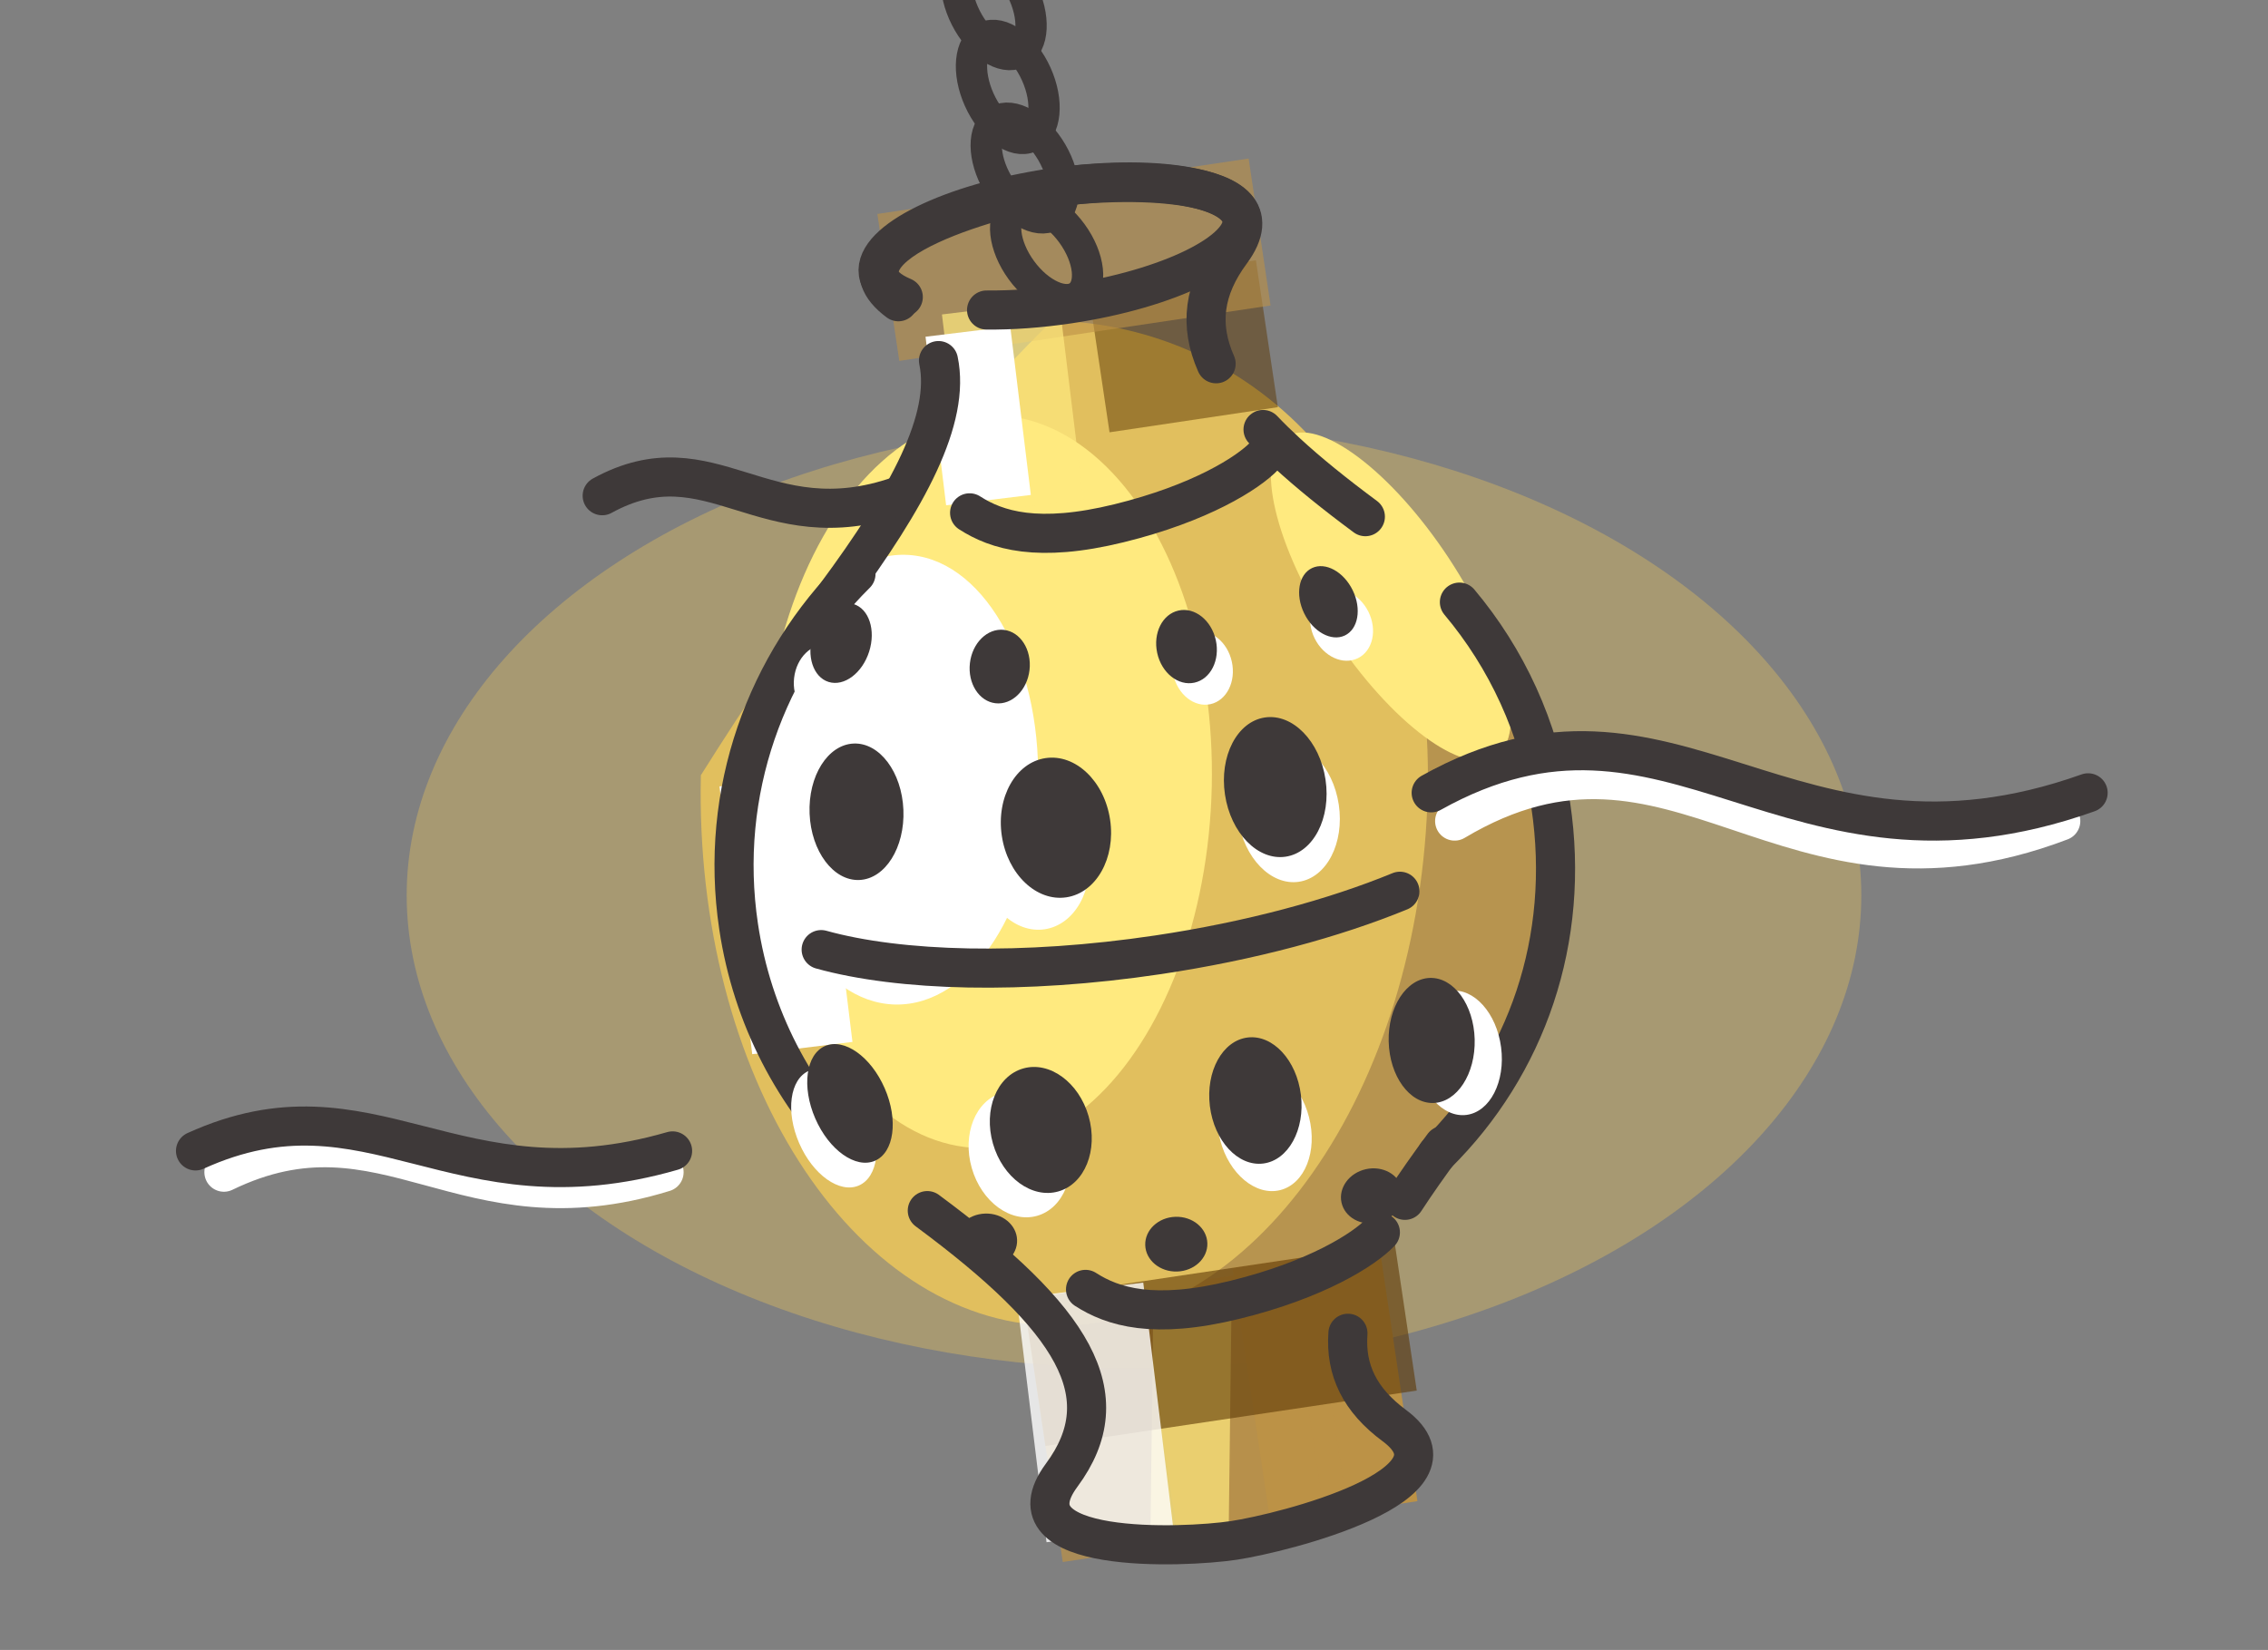 <svg width="290" height="211" viewBox="0 0 290 211" fill="none" xmlns="http://www.w3.org/2000/svg">
<rect x="0" y="0" width="290" height="211" fill="#808080" stroke="none"/>
<g clip-path="url(#clip0)">
<ellipse opacity="0.4" cx="145" cy="114.5" rx="93" ry="60.5" fill="#E1BF5E"/>
<path opacity="0.8" d="M199.319 101.577C198.466 139.891 174.974 170.444 146.846 169.819C118.718 169.193 96.607 137.626 97.459 99.311C98.311 60.996 148.372 64.874 176.5 65.5C204.553 102.621 200.105 94.651 199.319 101.577Z" fill="#BC9246"/>
<rect x="157.577" y="162.136" width="19" height="33" transform="rotate(-8.489 157.577 162.136)" fill="#BC9246"/>
<rect opacity="0.7" x="145.856" y="164.896" width="19" height="33" transform="rotate(-8.489 145.856 164.896)" fill="#BC9246"/>
<rect opacity="0.7" x="131.021" y="167.111" width="37" height="33" transform="rotate(-8.489 131.021 167.111)" fill="#BC9246"/>
<path d="M182.559 101.204C181.707 139.518 160.211 170.116 134.545 169.545C108.88 168.974 88.765 137.451 89.617 99.137C101.038 80.931 117.775 57.35 134.545 41C160.21 41.571 183.412 62.889 182.559 101.204Z" fill="#E1BF5E"/>
<ellipse cx="126.201" cy="99.95" rx="28.749" ry="46.873" transform="rotate(1.274 126.201 99.95)" fill="#FFEA7F"/>
<ellipse cx="115.096" cy="99.704" rx="17.641" ry="28.762" transform="rotate(1.274 115.096 99.704)" fill="white"/>
<rect opacity="0.5" x="139.067" y="36.492" width="21.76" height="19" transform="rotate(-8.489 139.067 36.492)" fill="#5D3905"/>
<rect opacity="0.6" x="112.184" y="27.36" width="48" height="19" transform="rotate(-8.489 112.184 27.36)" fill="#BC9246"/>
<rect opacity="0.7" x="147.483" y="165.546" width="10" height="32" transform="rotate(0.711 147.483 165.546)" fill="#FFEA7F"/>
<rect opacity="0.7" x="120.443" y="40.213" width="15.078" height="25.742" transform="rotate(-6.968 120.443 40.213)" fill="#FFEA7F"/>
<ellipse cx="177.849" cy="76.286" rx="8.882" ry="24.426" transform="rotate(-33.355 177.849 76.286)" fill="#FFEA7F"/>
<rect opacity="0.6" x="130.873" y="166.122" width="48" height="19" transform="rotate(-8.489 130.873 166.122)" fill="#5D3905"/>
<rect opacity="0.7" x="99.102" y="87.955" width="10" height="32" transform="rotate(0.711 99.102 87.955)" fill="white"/>
<rect x="118.343" y="43.062" width="10.911" height="21.715" transform="rotate(-6.968 118.343 43.062)" fill="white"/>
<rect x="92" y="100.566" width="12.91" height="34.497" transform="rotate(-6.968 92 100.566)" fill="white"/>
<rect opacity="0.8" x="130" y="166" width="16.305" height="31.453" transform="rotate(-6.968 130 166)" fill="white"/>
<path d="M109.45 73.394C97.967 84.766 91.872 101.269 94.441 118.478C96.179 130.125 101.618 140.304 109.387 148M183.72 147.618C195.203 136.245 200.859 120.187 198.29 102.978C196.807 93.039 192.629 84.17 186.608 77" stroke="#3E3939" stroke-width="5" stroke-linecap="round" stroke-linejoin="round"/>
<path d="M115.499 37.987C113.634 37.209 112.489 36.176 112.302 34.926C111.691 30.829 121.601 25.955 134.437 24.039C147.274 22.123 158.176 23.891 158.787 27.988C159.399 32.084 149.488 36.959 136.652 38.874C132.919 39.432 129.35 39.677 126.15 39.645" stroke="#3E3939" stroke-width="5" stroke-linecap="round" stroke-linejoin="round"/>
<path d="M105 121.437C115.066 124.233 130.783 124.681 148.063 122.102C159.885 120.337 170.593 117.431 179 113.974" stroke="#3E3939" stroke-width="5" stroke-linecap="round" stroke-linejoin="round"/>
<path d="M176.503 157.598C174.409 159.797 168.31 163.667 157.914 166.219C147.519 168.77 142.272 167.125 138.802 164.888" stroke="#3E3939" stroke-width="5" stroke-linecap="round" stroke-linejoin="round"/>
<path d="M161.681 58.292C159.587 60.491 153.487 64.361 143.092 66.913C132.697 69.464 127.449 67.819 123.98 65.582" stroke="#3E3939" stroke-width="5" stroke-linecap="round" stroke-linejoin="round"/>
<path d="M118.569 154.814C137.324 168.698 143.325 178.418 135.752 188.648C128.179 198.878 151.296 197.956 157.725 196.996C164.154 196.037 188.511 189.873 178.281 182.301C173.874 179.039 172.009 175.21 172.356 170.5M184.562 146.481C182.73 148.955 181.088 151.291 179.645 153.5" stroke="#3E3939" stroke-width="5" stroke-linecap="round" stroke-linejoin="round"/>
<path d="M174.583 66.073C170.662 63.171 167.298 60.45 164.5 57.869C163.415 56.868 162.415 55.889 161.5 54.927M114.871 38.587C104.641 31.014 128.998 24.851 135.427 23.891C141.855 22.932 164.972 22.009 157.4 32.239C153.909 36.955 153.302 41.563 155.5 46.52M106.833 76.185C116.216 63.51 121.553 53.531 120 46.11" stroke="#3E3939" stroke-width="5" stroke-linecap="round" stroke-linejoin="round"/>
<ellipse cx="164.757" cy="103.861" rx="6.5" ry="9" transform="rotate(-8.489 164.757 103.861)" fill="white"/>
<ellipse cx="163.061" cy="100.653" rx="6.5" ry="9" transform="rotate(-8.489 163.061 100.653)" fill="#3E3939"/>
<ellipse cx="186.485" cy="134.642" rx="5.5" ry="8" transform="rotate(-7.403 186.485 134.642)" fill="white"/>
<ellipse cx="183.063" cy="133.055" rx="5.5" ry="8" transform="rotate(-1.464 183.063 133.055)" fill="#3E3939"/>
<ellipse cx="161.698" cy="144.322" rx="5.864" ry="8.119" transform="rotate(-14.39 161.698 144.322)" fill="white"/>
<ellipse cx="160.522" cy="140.735" rx="5.864" ry="8.119" transform="rotate(-7.008 160.522 140.735)" fill="#3E3939"/>
<ellipse cx="132.252" cy="109.935" rx="7" ry="9" transform="rotate(-8.489 132.252 109.935)" fill="white"/>
<ellipse cx="135.02" cy="105.849" rx="7" ry="9" transform="rotate(-8.489 135.02 105.849)" fill="#3E3939"/>
<ellipse cx="130.369" cy="147.615" rx="6.361" ry="8.178" transform="rotate(-16.004 130.369 147.615)" fill="white"/>
<ellipse cx="133.081" cy="144.499" rx="6.361" ry="8.178" transform="rotate(-16.004 133.081 144.499)" fill="#3E3939"/>
<ellipse cx="107.359" cy="107.973" rx="6.003" ry="8.732" transform="rotate(-2.372 107.359 107.973)" fill="white"/>
<ellipse cx="109.517" cy="103.81" rx="6.003" ry="8.732" transform="rotate(-2.372 109.517 103.81)" fill="#3E3939"/>
<ellipse cx="106.63" cy="144.267" rx="4.841" ry="8" transform="rotate(-23.51 106.63 144.267)" fill="white"/>
<ellipse cx="108.685" cy="141.104" rx="4.841" ry="8" transform="rotate(-23.51 108.685 141.104)" fill="#3E3939"/>
<ellipse cx="126.35" cy="89.129" rx="3.836" ry="4.722" transform="rotate(6.555 126.35 89.129)" fill="white"/>
<ellipse cx="105.35" cy="87.129" rx="3.836" ry="4.722" transform="rotate(6.555 105.35 87.129)" fill="white"/>
<ellipse cx="127.83" cy="85.241" rx="3.836" ry="4.722" transform="rotate(6.555 127.83 85.241)" fill="#3E3939"/>
<ellipse cx="153.762" cy="85.436" rx="3.836" ry="4.722" transform="rotate(-12.42 153.762 85.436)" fill="white"/>
<ellipse cx="171.538" cy="79.937" rx="3.836" ry="4.722" transform="rotate(-26.46 171.538 79.937)" fill="white"/>
<ellipse cx="151.715" cy="82.687" rx="3.836" ry="4.722" transform="rotate(-12.42 151.715 82.687)" fill="#3E3939"/>
<ellipse cx="175.414" cy="152.933" rx="3.973" ry="3.501" transform="rotate(-12.524 175.414 152.933)" fill="#3E3939"/>
<ellipse cx="150.408" cy="159.105" rx="3.973" ry="3.501" transform="rotate(-1.737 150.408 159.105)" fill="#3E3939"/>
<ellipse cx="126.081" cy="158.692" rx="3.973" ry="3.501" transform="rotate(-1.737 126.081 158.692)" fill="#3E3939"/>
<ellipse rx="3.752" ry="5.229" transform="matrix(0.956 0.295 -0.304 0.953 107.546 82.226)" fill="#3E3939"/>
<ellipse rx="3.437" ry="4.792" transform="matrix(0.904 -0.427 0.437 0.9 169.86 76.956)" fill="#3E3939"/>
<path d="M186 105C214.5 88 228 118.5 263.5 105" stroke="white" stroke-width="5" stroke-linecap="round" stroke-linejoin="round"/>
<path d="M183 101.387C213.89 84.124 228.523 115.097 267 101.387" stroke="#3E3939" stroke-width="5" stroke-linecap="round" stroke-linejoin="round"/>
<path d="M28.631 149.901C49.327 139.869 59.131 157.867 84.911 149.901" stroke="white" stroke-width="5" stroke-linecap="round" stroke-linejoin="round"/>
<path d="M25 147.179C47.432 136.992 58.058 155.268 86 147.179" stroke="#3E3939" stroke-width="5" stroke-linecap="round" stroke-linejoin="round"/>
<path d="M77 63.394C90.974 55.722 97.594 69.487 115 63.394" stroke="#3E3939" stroke-width="5" stroke-linecap="round" stroke-linejoin="round"/>
<ellipse rx="4" ry="7" transform="matrix(-0.808 0.589 0.589 0.808 133.826 32.191)" stroke="#3E3939" stroke-width="4"/>
<ellipse rx="4" ry="7" transform="matrix(-0.864 0.503 0.503 0.864 131.035 21.489)" stroke="#3E3939" stroke-width="4"/>
<ellipse rx="4" ry="7" transform="matrix(-0.912 0.41 0.41 0.912 128.859 11.117)" stroke="#3E3939" stroke-width="4"/>
<ellipse rx="4" ry="7" transform="matrix(-0.892 0.453 0.453 0.892 127.067 0.476)" stroke="#3E3939" stroke-width="4"/>
<ellipse rx="4" ry="7" transform="matrix(-0.927 0.376 0.376 0.927 125.499 -9.828)" stroke="#3E3939" stroke-width="4"/>
</g>
<defs>
<clipPath id="clip0">
<rect width="290" height="211" fill="white"/>
</clipPath>
</defs>
</svg>
